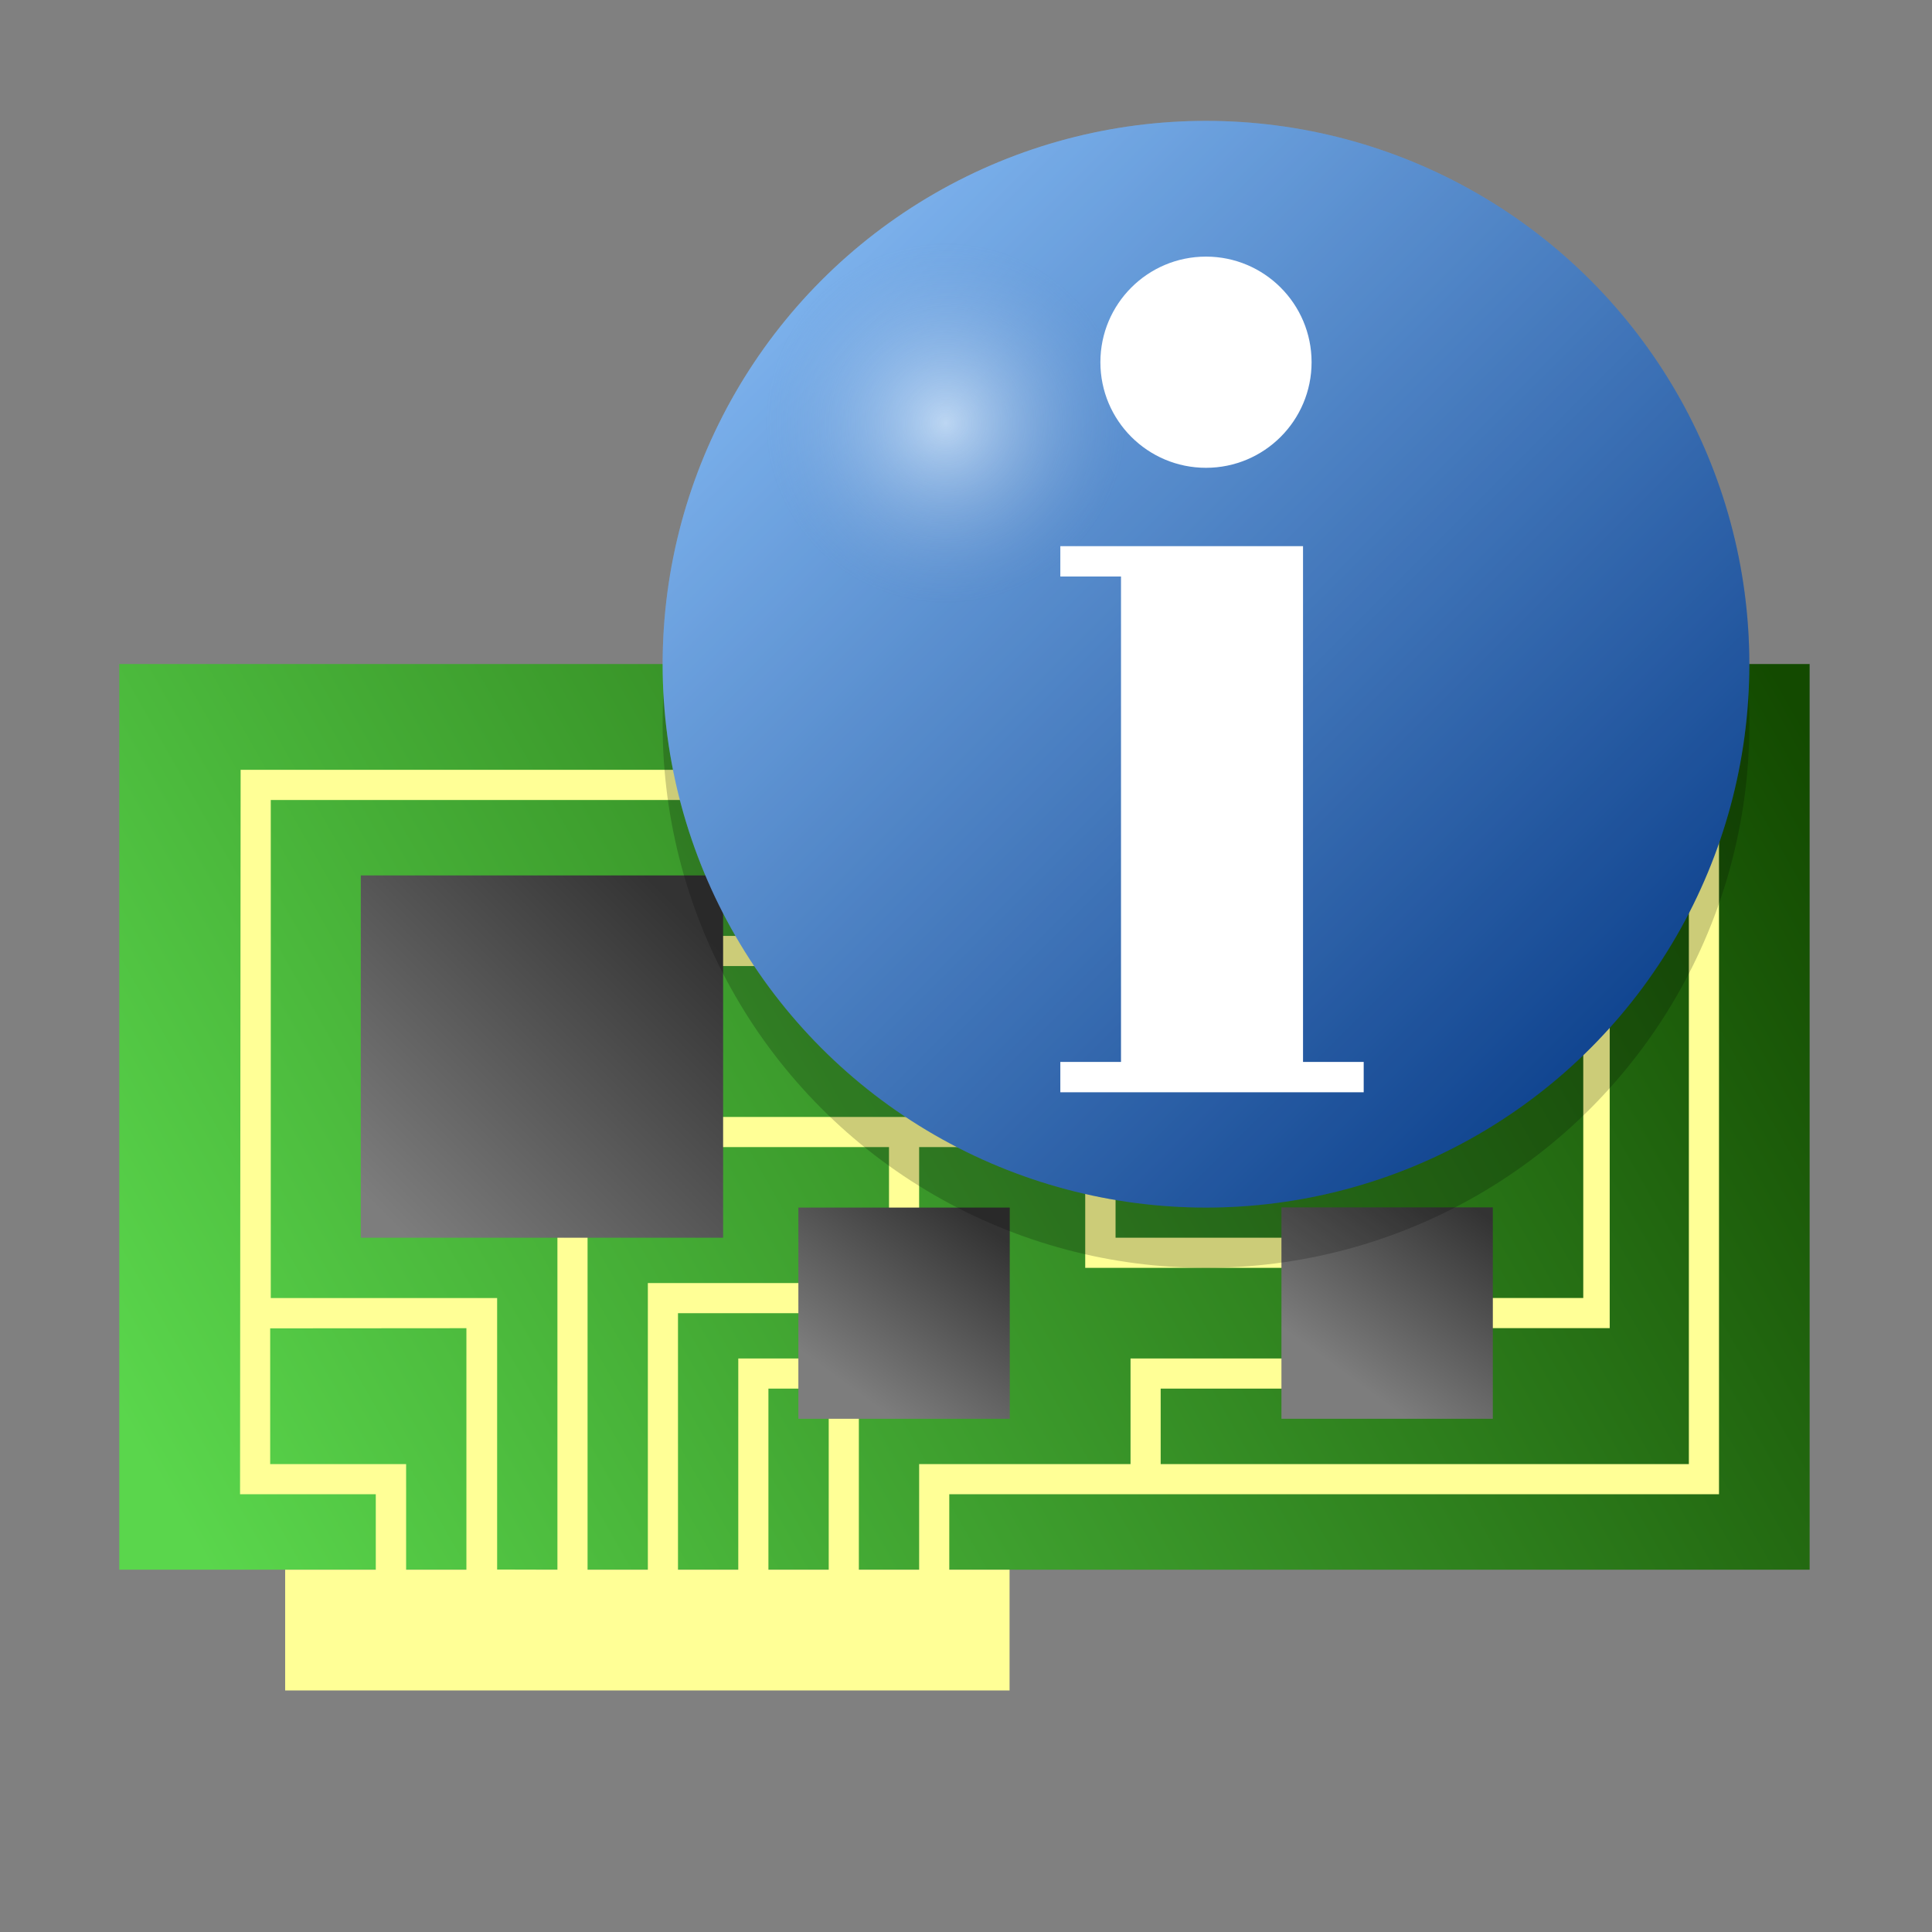 <?xml version="1.0" encoding="UTF-8" standalone="no"?>
<svg
   xmlns:dc="http://purl.org/dc/elements/1.1/"
   xmlns:cc="http://creativecommons.org/ns#"
   xmlns:rdf="http://www.w3.org/1999/02/22-rdf-syntax-ns#"
   xmlns:svg="http://www.w3.org/2000/svg"
   xmlns="http://www.w3.org/2000/svg"
   xmlns:xlink="http://www.w3.org/1999/xlink"
   xmlns:sodipodi="http://sodipodi.sourceforge.net/DTD/sodipodi-0.dtd"
   xmlns:inkscape="http://www.inkscape.org/namespaces/inkscape"
   sodipodi:docname="hwinfo.svg"
   inkscape:version="1.0.2 (e86c870879, 2021-01-15)"
   id="svg8"
   version="1.1"
   viewBox="0 0 33.867 33.867"
   height="128"
   width="128">
  <rect x="0" y="0" width="33.867" height="33.867" fill="#808080" stroke="none"/>
  <defs
     id="defs2">
    <linearGradient
       inkscape:collect="always"
       id="linearGradient1007">
      <stop
         style="stop-color:#99ccff;stop-opacity:1"
         offset="0"
         id="stop1003" />
      <stop
         style="stop-color:#00317b;stop-opacity:1"
         offset="1"
         id="stop1005" />
    </linearGradient>
    <linearGradient
       id="linearGradient935"
       inkscape:collect="always">
      <stop
         id="stop931"
         offset="0"
         style="stop-color:#ffffff;stop-opacity:1" />
      <stop
         id="stop933"
         offset="1"
         style="stop-color:#02bcff;stop-opacity:1" />
    </linearGradient>
    <inkscape:path-effect
       effect="perspective-envelope"
       up_left_point="267.186,509.298"
       up_right_point="333.003,547.298"
       down_left_point="267.186,577.298"
       down_right_point="333.003,615.298"
       id="path-effect1552"
       is_visible="true"
       lpeversion="1"
       deform_type="envelope_deformation"
       horizontal_mirror="false"
       vertical_mirror="false"
       overflow_perspective="false" />
    <linearGradient
       id="linearGradient1656">
      <stop
         style="stop-color:#ffffff;stop-opacity:0.485"
         offset="0"
         id="stop1652" />
      <stop
         style="stop-color:#0f4ea8;stop-opacity:0.188"
         offset="1"
         id="stop1654" />
    </linearGradient>
    <linearGradient
       id="linearGradient1634">
      <stop
         style="stop-color:#4f4f4f;stop-opacity:1;"
         offset="0"
         id="stop1626" />
      <stop
         id="stop1628"
         offset="0.5"
         style="stop-color:#d6d6d6;stop-opacity:1;" />
      <stop
         style="stop-color:#cdcdcd;stop-opacity:1;"
         offset="0.513"
         id="stop1630" />
      <stop
         style="stop-color:#ffffff;stop-opacity:1;"
         offset="1"
         id="stop1632" />
    </linearGradient>
    <linearGradient
       gradientTransform="matrix(2.511,0,0,2.787,-0.52,-528.653)"
       gradientUnits="userSpaceOnUse"
       y2="293.938"
       x2="12.851"
       y1="285.653"
       x1="1.05"
       id="linearGradient4510"
       xlink:href="#linearGradient4508" />
    <linearGradient
       id="linearGradient4508">
      <stop
         id="stop4504"
         offset="0"
         style="stop-color:#dedede;stop-opacity:1;" />
      <stop
         id="stop4506"
         offset="1"
         style="stop-color:#909090;stop-opacity:1;" />
    </linearGradient>
    <linearGradient
       gradientTransform="matrix(1.364,0,0,1.324,-1.01,-95.908)"
       gradientUnits="userSpaceOnUse"
       y2="292.237"
       x2="10.583"
       y1="286.152"
       x1="2.646"
       id="linearGradient4502"
       xlink:href="#linearGradient4500" />
    <linearGradient
       id="linearGradient4500">
      <stop
         id="stop4496"
         offset="0"
         style="stop-color:#4f4f4f;stop-opacity:1;" />
      <stop
         style="stop-color:#d6d6d6;stop-opacity:1;"
         offset="0.5"
         id="stop4804" />
      <stop
         id="stop4806"
         offset="0.531"
         style="stop-color:#cdcdcd;stop-opacity:1;" />
      <stop
         id="stop4498"
         offset="1"
         style="stop-color:#ffffff;stop-opacity:1;" />
    </linearGradient>
    <linearGradient
       gradientTransform="matrix(2.511,0,0,2.555,-29.755,-461.675)"
       gradientUnits="userSpaceOnUse"
       y2="295.309"
       x2="21.121"
       y1="295.309"
       x1="16.063"
       id="linearGradient4570"
       xlink:href="#linearGradient4568" />
    <linearGradient
       id="linearGradient4568">
      <stop
         id="stop4564"
         offset="0"
         style="stop-color:#404040;stop-opacity:1;" />
      <stop
         style="stop-color:#e7e7e7;stop-opacity:1;"
         offset="0.5"
         id="stop4572" />
      <stop
         id="stop4566"
         offset="1"
         style="stop-color:#313131;stop-opacity:1;" />
    </linearGradient>
    <linearGradient
       gradientTransform="matrix(2.511,0,0,2.555,-30.419,-461.348)"
       gradientUnits="userSpaceOnUse"
       y2="296.424"
       x2="18.014"
       y1="295.181"
       x1="18.014"
       id="linearGradient4584"
       xlink:href="#linearGradient4516" />
    <linearGradient
       id="linearGradient4516">
      <stop
         id="stop4512"
         offset="0"
         style="stop-color:#ffffff;stop-opacity:1;" />
      <stop
         style="stop-color:#dadada;stop-opacity:1;"
         offset="0.25"
         id="stop4810" />
      <stop
         style="stop-color:#9a9a9a;stop-opacity:1;"
         offset="0.5"
         id="stop4808" />
      <stop
         id="stop4514"
         offset="1"
         style="stop-color:#686868;stop-opacity:1;" />
    </linearGradient>
    <linearGradient
       gradientUnits="userSpaceOnUse"
       y2="291.981"
       x2="14.335"
       y1="291.981"
       x1="12.967"
       id="linearGradient5889"
       xlink:href="#linearGradient5887"
       gradientTransform="matrix(1.25,0,0,1.333,12.61,-99.339)" />
    <linearGradient
       id="linearGradient5887">
      <stop
         id="stop5883"
         offset="0"
         style="stop-color:#95ff9a;stop-opacity:1;" />
      <stop
         id="stop5885"
         offset="1"
         style="stop-color:#007d00;stop-opacity:1;" />
    </linearGradient>
    <linearGradient
       id="linearGradient1810">
      <stop
         id="stop1811"
         offset="0"
         style="stop-color:#ffffff;stop-opacity:0.009" />
      <stop
         id="stop1812"
         offset="1"
         style="stop-color:#fefeff;stop-opacity:0.352" />
    </linearGradient>
    <linearGradient
       gradientUnits="userSpaceOnUse"
       y2="285.04"
       x2="14.984"
       y1="272.654"
       x1="4.872"
       id="linearGradient937"
       xlink:href="#linearGradient935"
       inkscape:collect="always" />
    <linearGradient
       id="linearGradient1117">
      <stop
         style="stop-color:#ffffff;stop-opacity:1"
         offset="0"
         id="stop1113" />
      <stop
         style="stop-color:#ffffff;stop-opacity:0.176"
         offset="1"
         id="stop1115" />
    </linearGradient>
    <linearGradient
       id="linearGradient1045">
      <stop
         id="stop1041"
         offset="0"
         style="stop-color:#414141;stop-opacity:1" />
      <stop
         id="stop1043"
         offset="1"
         style="stop-color:#cccccc;stop-opacity:1" />
    </linearGradient>
    <linearGradient
       id="linearGradient935-7">
      <stop
         style="stop-color:#c3c3c3;stop-opacity:1"
         offset="0"
         id="stop931-5" />
      <stop
         style="stop-color:#909090;stop-opacity:1;"
         offset="1"
         id="stop933-3" />
    </linearGradient>
    <linearGradient
       id="linearGradient929">
      <stop
         style="stop-color:#878787;stop-opacity:1"
         offset="0"
         id="stop925" />
      <stop
         style="stop-color:#525252;stop-opacity:1"
         offset="1"
         id="stop927" />
    </linearGradient>
    <linearGradient
       id="linearGradient1656-5">
      <stop
         style="stop-color:#6a6a6a;stop-opacity:1"
         offset="0"
         id="stop1652-6" />
      <stop
         style="stop-color:#282828;stop-opacity:0"
         offset="1"
         id="stop1654-2" />
    </linearGradient>
    <linearGradient
       gradientTransform="matrix(2.727,0,0,2.727,31.156,-513.337)"
       gradientUnits="userSpaceOnUse"
       y2="293.56"
       x2="11.377"
       y1="285.623"
       x1="1.323"
       id="linearGradient4510-0"
       xlink:href="#linearGradient4508" />
    <linearGradient
       gradientTransform="matrix(2.727,0,0,2.727,-0.594,-514.251)"
       gradientUnits="userSpaceOnUse"
       y2="294.883"
       x2="20.902"
       y1="294.883"
       x1="15.875"
       id="linearGradient4570-6"
       xlink:href="#linearGradient4568" />
    <linearGradient
       gradientTransform="matrix(2.727,0,0,2.727,-1.316,-513.337)"
       gradientUnits="userSpaceOnUse"
       y2="296.206"
       x2="17.992"
       y1="295.413"
       x1="17.992"
       id="linearGradient4584-9"
       xlink:href="#linearGradient4516" />
    <linearGradient
       gradientUnits="userSpaceOnUse"
       y2="292.348"
       x2="14.389"
       y1="291.779"
       x1="13.463"
       id="linearGradient5889-7"
       xlink:href="#linearGradient5887"
       gradientTransform="matrix(1.5,0,0,1.333,41.111,-102.524)" />
    <linearGradient
       id="linearGradient4379">
      <stop
         style="stop-color:#5ad64c;stop-opacity:1;"
         offset="0"
         id="stop4375" />
      <stop
         style="stop-color:#134a00;stop-opacity:1;"
         offset="1"
         id="stop4377" />
    </linearGradient>
    <linearGradient
       id="linearGradient4397">
      <stop
         style="stop-color:#7d7d7d;stop-opacity:1;"
         offset="0"
         id="stop4393" />
      <stop
         style="stop-color:#333333;stop-opacity:1;"
         offset="1"
         id="stop4395" />
    </linearGradient>
    <linearGradient
       inkscape:collect="always"
       xlink:href="#linearGradient4379"
       id="linearGradient4389"
       x1="6.611"
       y1="285.327"
       x2="11.19"
       y2="293.398"
       gradientUnits="userSpaceOnUse"
       gradientTransform="translate(-5.415,0.388)" />
    <linearGradient
       inkscape:collect="always"
       xlink:href="#linearGradient4397"
       id="linearGradient4399"
       x1="3.524"
       y1="286.103"
       x2="5.076"
       y2="287.655"
       gradientUnits="userSpaceOnUse"
       gradientTransform="translate(-0.388,0.388)" />
    <linearGradient
       inkscape:collect="always"
       xlink:href="#linearGradient4397"
       id="linearGradient4403"
       gradientUnits="userSpaceOnUse"
       gradientTransform="matrix(0.571,0,0,0.667,-0.086,98.151)"
       x1="4.008"
       y1="285.999"
       x2="5.366"
       y2="287.163" />
    <linearGradient
       inkscape:collect="always"
       xlink:href="#linearGradient4397"
       id="linearGradient4407"
       gradientUnits="userSpaceOnUse"
       gradientTransform="matrix(0.571,0,0,0.667,0.179,101.326)"
       x1="3.545"
       y1="285.194"
       x2="4.903"
       y2="286.358" />
    <linearGradient
       inkscape:collect="always"
       xlink:href="#linearGradient4397"
       id="linearGradient4411"
       gradientUnits="userSpaceOnUse"
       gradientTransform="matrix(0.571,0,0,0.667,2.077,101.326)"
       x1="3.483"
       y1="285.194"
       x2="4.842"
       y2="286.358" />
    <linearGradient
       inkscape:collect="always"
       xlink:href="#linearGradient1007"
       id="linearGradient1009"
       x1="288.723"
       y1="-8.042"
       x2="293.253"
       y2="-3.511"
       gradientUnits="userSpaceOnUse"
       gradientTransform="matrix(1.028,0,0,1.028,-8.079,0.24)" />
    <radialGradient
       inkscape:collect="always"
       xlink:href="#linearGradient1656"
       id="radialGradient932"
       cx="289.362"
       cy="-7.327"
       fx="289.362"
       fy="-7.327"
       r="2.794"
       gradientUnits="userSpaceOnUse"
       gradientTransform="matrix(0.333,1.047764e-7,-7.7167925e-8,0.333,193.141,-4.652)" />
  </defs>
  <sodipodi:namedview
     inkscape:snap-nodes="true"
     inkscape:bbox-nodes="true"
     inkscape:snap-bbox="true"
     inkscape:snap-page="false"
     inkscape:window-maximized="1"
     inkscape:window-y="-8"
     inkscape:window-x="-8"
     inkscape:window-height="837"
     inkscape:window-width="1600"
     inkscape:snap-intersection-paths="true"
     inkscape:snap-grids="true"
     units="px"
     showgrid="false"
     inkscape:document-rotation="0"
     inkscape:current-layer="g4471"
     inkscape:document-units="px"
     inkscape:cy="89.286221"
     inkscape:cx="67.491585"
     inkscape:zoom="1"
     inkscape:pageshadow="2"
     inkscape:pageopacity="0.0"
     borderopacity="1.0"
     bordercolor="#666666"
     pagecolor="#ffffff"
     id="base"
     inkscape:snap-smooth-nodes="true"
     inkscape:snap-to-guides="false"
     inkscape:snap-tangential="true">
    <inkscape:grid
       id="grid890"
       type="xygrid"
       spacingx="0.265"
       spacingy="0.265" />
  </sodipodi:namedview>
  <g
     transform="translate(0,-263.133)"
     id="layer1"
     inkscape:groupmode="layer"
     inkscape:label="Layer 1">
    <path
       cx="25.532"
       cy="295.28"
       rx="0.794"
       ry="0.794"
       id="path2242"
       style="fill:#525254;fill-opacity:1;stroke:none;stroke-width:1.507;stroke-linecap:square;stroke-linejoin:miter;stroke-miterlimit:4;stroke-dasharray:none;stroke-opacity:1;paint-order:markers fill stroke"
       d=""
       inkscape:connector-curvature="0" />
    <path
       cx="27.649"
       cy="296.074"
       r="0.794"
       id="path2244"
       style="fill:#525254;fill-opacity:1;stroke:none;stroke-width:1.376;stroke-linecap:square;stroke-linejoin:miter;stroke-miterlimit:4;stroke-dasharray:none;stroke-opacity:1;paint-order:markers fill stroke"
       d=""
       inkscape:connector-curvature="0" />
    <path
       cx="28.178"
       cy="298.191"
       rx="0.794"
       ry="0.794"
       id="path2246"
       style="fill:#525254;fill-opacity:1;stroke:none;stroke-width:1.507;stroke-linecap:square;stroke-linejoin:miter;stroke-miterlimit:4;stroke-dasharray:none;stroke-opacity:1;paint-order:markers fill stroke"
       d=""
       inkscape:connector-curvature="0" />
    <g
       transform="translate(30.665,-3.842)"
       style="font-weight:bold;font-size:16.933px;line-height:0.75;font-family:Arial;-inkscape-font-specification:'Arial Bold';fill:url(#linearGradient937);fill-opacity:1;fill-rule:evenodd;stroke:#000000;stroke-width:0.265;stroke-linecap:square;stroke-linejoin:round;stroke-opacity:0.05;paint-order:markers fill stroke"
       id="text905"
       aria-label="Z" />
    <path
       cx="25.532"
       cy="295.28"
       rx="0.794"
       ry="0.794"
       id="path2242-9"
       style="fill:#525254;fill-opacity:1;stroke:none;stroke-width:1.771;stroke-linecap:square;stroke-linejoin:miter;stroke-miterlimit:4;stroke-dasharray:none;stroke-opacity:1;paint-order:markers fill stroke"
       d=""
       inkscape:connector-curvature="0" />
    <path
       cx="27.649"
       cy="296.074"
       r="0.794"
       id="path2244-7"
       style="fill:#525254;fill-opacity:1;stroke:none;stroke-width:1.616;stroke-linecap:square;stroke-linejoin:miter;stroke-miterlimit:4;stroke-dasharray:none;stroke-opacity:1;paint-order:markers fill stroke"
       d=""
       inkscape:connector-curvature="0" />
    <path
       cx="28.178"
       cy="298.191"
       rx="0.794"
       ry="0.794"
       id="path2246-3"
       style="fill:#525254;fill-opacity:1;stroke:none;stroke-width:1.771;stroke-linecap:square;stroke-linejoin:miter;stroke-miterlimit:4;stroke-dasharray:none;stroke-opacity:1;paint-order:markers fill stroke"
       d=""
       inkscape:connector-curvature="0" />
    <path
       cx="25.532"
       cy="295.28"
       rx="0.794"
       ry="0.794"
       id="path2242-2"
       style="fill:#525254;fill-opacity:1;stroke:none;stroke-width:1.771;stroke-linecap:square;stroke-linejoin:miter;stroke-miterlimit:4;stroke-dasharray:none;stroke-opacity:1;paint-order:markers fill stroke"
       d=""
       inkscape:connector-curvature="0" />
    <path
       cx="27.649"
       cy="296.074"
       r="0.794"
       id="path2244-1"
       style="fill:#525254;fill-opacity:1;stroke:none;stroke-width:1.616;stroke-linecap:square;stroke-linejoin:miter;stroke-miterlimit:4;stroke-dasharray:none;stroke-opacity:1;paint-order:markers fill stroke"
       d=""
       inkscape:connector-curvature="0" />
    <path
       cx="28.178"
       cy="298.191"
       rx="0.794"
       ry="0.794"
       id="path2246-8"
       style="fill:#525254;fill-opacity:1;stroke:none;stroke-width:1.771;stroke-linecap:square;stroke-linejoin:miter;stroke-miterlimit:4;stroke-dasharray:none;stroke-opacity:1;paint-order:markers fill stroke"
       d=""
       inkscape:connector-curvature="0" />
    <g
       transform="matrix(0,-3.409,3.409,0,-970.323,294.726)"
       id="g4471">
      <path
         sodipodi:nodetypes="ccccc"
         d="m 1.196,285.249 h 4.657 v 8.692 H 1.196 Z"
         style="fill:url(#linearGradient4389);fill-opacity:1;stroke-width:0.265"
         id="rect4363"
         inkscape:connector-curvature="0" />
      <path
         style="fill:#ffff96;fill-opacity:1;stroke-width:0.265"
         d="m 1.584,285.87 10e-8,0.698 H 1.196 v -0.466 H 0.575 l 4e-8,3.725 H 1.196 v -0.31 h 0.388 l -2e-7,3.958 h 3.725 l 2e-7,-1.785 H 4.843 v 0.155 h 0.31 l -2e-7,1.475 H 1.739 l 2e-7,-2.716 h 0.388 v 0.699 H 2.282 V 290.449 H 1.739 v -1.087 H 1.196 v -0.31 h 0.854 v -0.155 H 1.196 v -0.31 h 0.931 v 0.233 h 0.155 v -0.388 H 1.196 v -0.31 h 1.319 v 0.699 H 2.67 v -0.854 H 1.196 v -0.31 h 1.785 v -0.155 H 1.196 l 7.606e-4,-0.31 h 1.396 l -1e-7,-1.164 h 2.561 l 10e-8,2.872 H 4.455 l -1e-7,-0.621 H 4.3 l 1e-7,3.027 h 0.155 v -0.388 h 0.854 l -10e-8,-5.045 z m 0.155,0.155 h 0.698 l 7.607e-4,1.009 H 1.196 v -0.31 h 0.543 z m 1.63,2.251 v 0.931 H 2.981 v 0.155 h 0.388 l 10e-8,0.854 H 2.748 v 1.087 h 0.155 v -0.931 h 0.621 l -10e-8,-2.095 z m 1.087,0.776 h 0.698 v 0.776 H 4.455 Z m 0,0.931 h 0.698 v 0.776 H 4.455 Z m -2.018,2.251 -10e-8,0.679 h 2.018 l 1e-7,-0.679 H 4.3 l -1e-7,0.543 H 2.593 l 1e-7,-0.543 z"
         id="rect4361"
         inkscape:connector-curvature="0"
         sodipodi:nodetypes="cccccccccccccccccccccccccccccccccccccccccccccccccccccccccccccccccccccccccccccccccccccccccccccccccc" />
      <path
         sodipodi:nodetypes="ccccc"
         d="m 2.903,286.491 h 1.863 v 1.863 H 2.903 Z"
         style="fill:url(#linearGradient4399);fill-opacity:1;stroke-width:0.265"
         id="rect4391"
         inkscape:connector-curvature="0" />
      <path
         sodipodi:nodetypes="ccccc"
         d="M 1.972,288.741 H 3.058 V 289.828 H 1.972 Z"
         style="fill:url(#linearGradient4403);fill-opacity:1;stroke-width:0.163"
         id="rect4401"
         inkscape:connector-curvature="0" />
      <path
         sodipodi:nodetypes="ccccc"
         d="m 1.972,291.225 h 1.087 v 1.087 H 1.972 Z"
         style="fill:url(#linearGradient4407);fill-opacity:1;stroke-width:0.163"
         id="rect4405"
         inkscape:connector-curvature="0" />
      <path
         sodipodi:nodetypes="ccccc"
         d="m 3.835,291.225 h 1.087 v 1.087 H 3.835 Z"
         style="fill:url(#linearGradient4411);fill-opacity:1;stroke-width:0.163"
         id="rect4409"
         inkscape:connector-curvature="0" />
      <ellipse
         style="fill:#000000;fill-opacity:0.2;fill-rule:evenodd;stroke:none;stroke-width:0.155;stroke-linecap:round;stroke-linejoin:round;paint-order:markers fill stroke;stop-color:#000000"
         id="ellipse926"
         cx="290.837"
         cy="-5.542"
         transform="rotate(90)"
         rx="2.794"
         ry="2.794" />
      <ellipse
         style="fill:url(#linearGradient1009);fill-opacity:1;fill-rule:evenodd;stroke:none;stroke-width:0.155;stroke-linecap:round;stroke-linejoin:round;paint-order:markers fill stroke;stop-color:#000000"
         id="path1001"
         cx="290.837"
         cy="-5.852"
         transform="rotate(90)"
         rx="2.794"
         ry="2.794" />
      <ellipse
         style="fill:url(#radialGradient932);fill-opacity:1;fill-rule:evenodd;stroke:none;stroke-width:0.155;stroke-linecap:round;stroke-linejoin:round;paint-order:markers fill stroke;stop-color:#000000"
         id="ellipse930"
         cx="290.837"
         cy="-5.852"
         transform="rotate(90)"
         rx="2.794"
         ry="2.794" />
      <ellipse
         style="fill:#ffffff;fill-opacity:1;fill-rule:evenodd;stroke:none;stroke-width:0.155;stroke-linecap:round;stroke-linejoin:round;paint-order:markers fill stroke;stop-color:#000000"
         id="path1015"
         cx="290.837"
         cy="-7.405"
         transform="rotate(90)"
         rx="0.543"
         ry="0.543" />
      <path
         id="rect1013"
         style="fill:#ffffff;fill-opacity:1;fill-rule:evenodd;stroke:none;stroke-width:2;stroke-linecap:round;stroke-linejoin:round;paint-order:markers fill stroke;stop-color:#000000"
         d="m 70,36 v 2 h 4 v 32 h -4 v 2 h 4 12 4 V 70 H 86 V 36 H 74 Z"
         transform="matrix(0,0.078,-0.078,0,9.267,284.628)" />
    </g>
  </g>
</svg>
